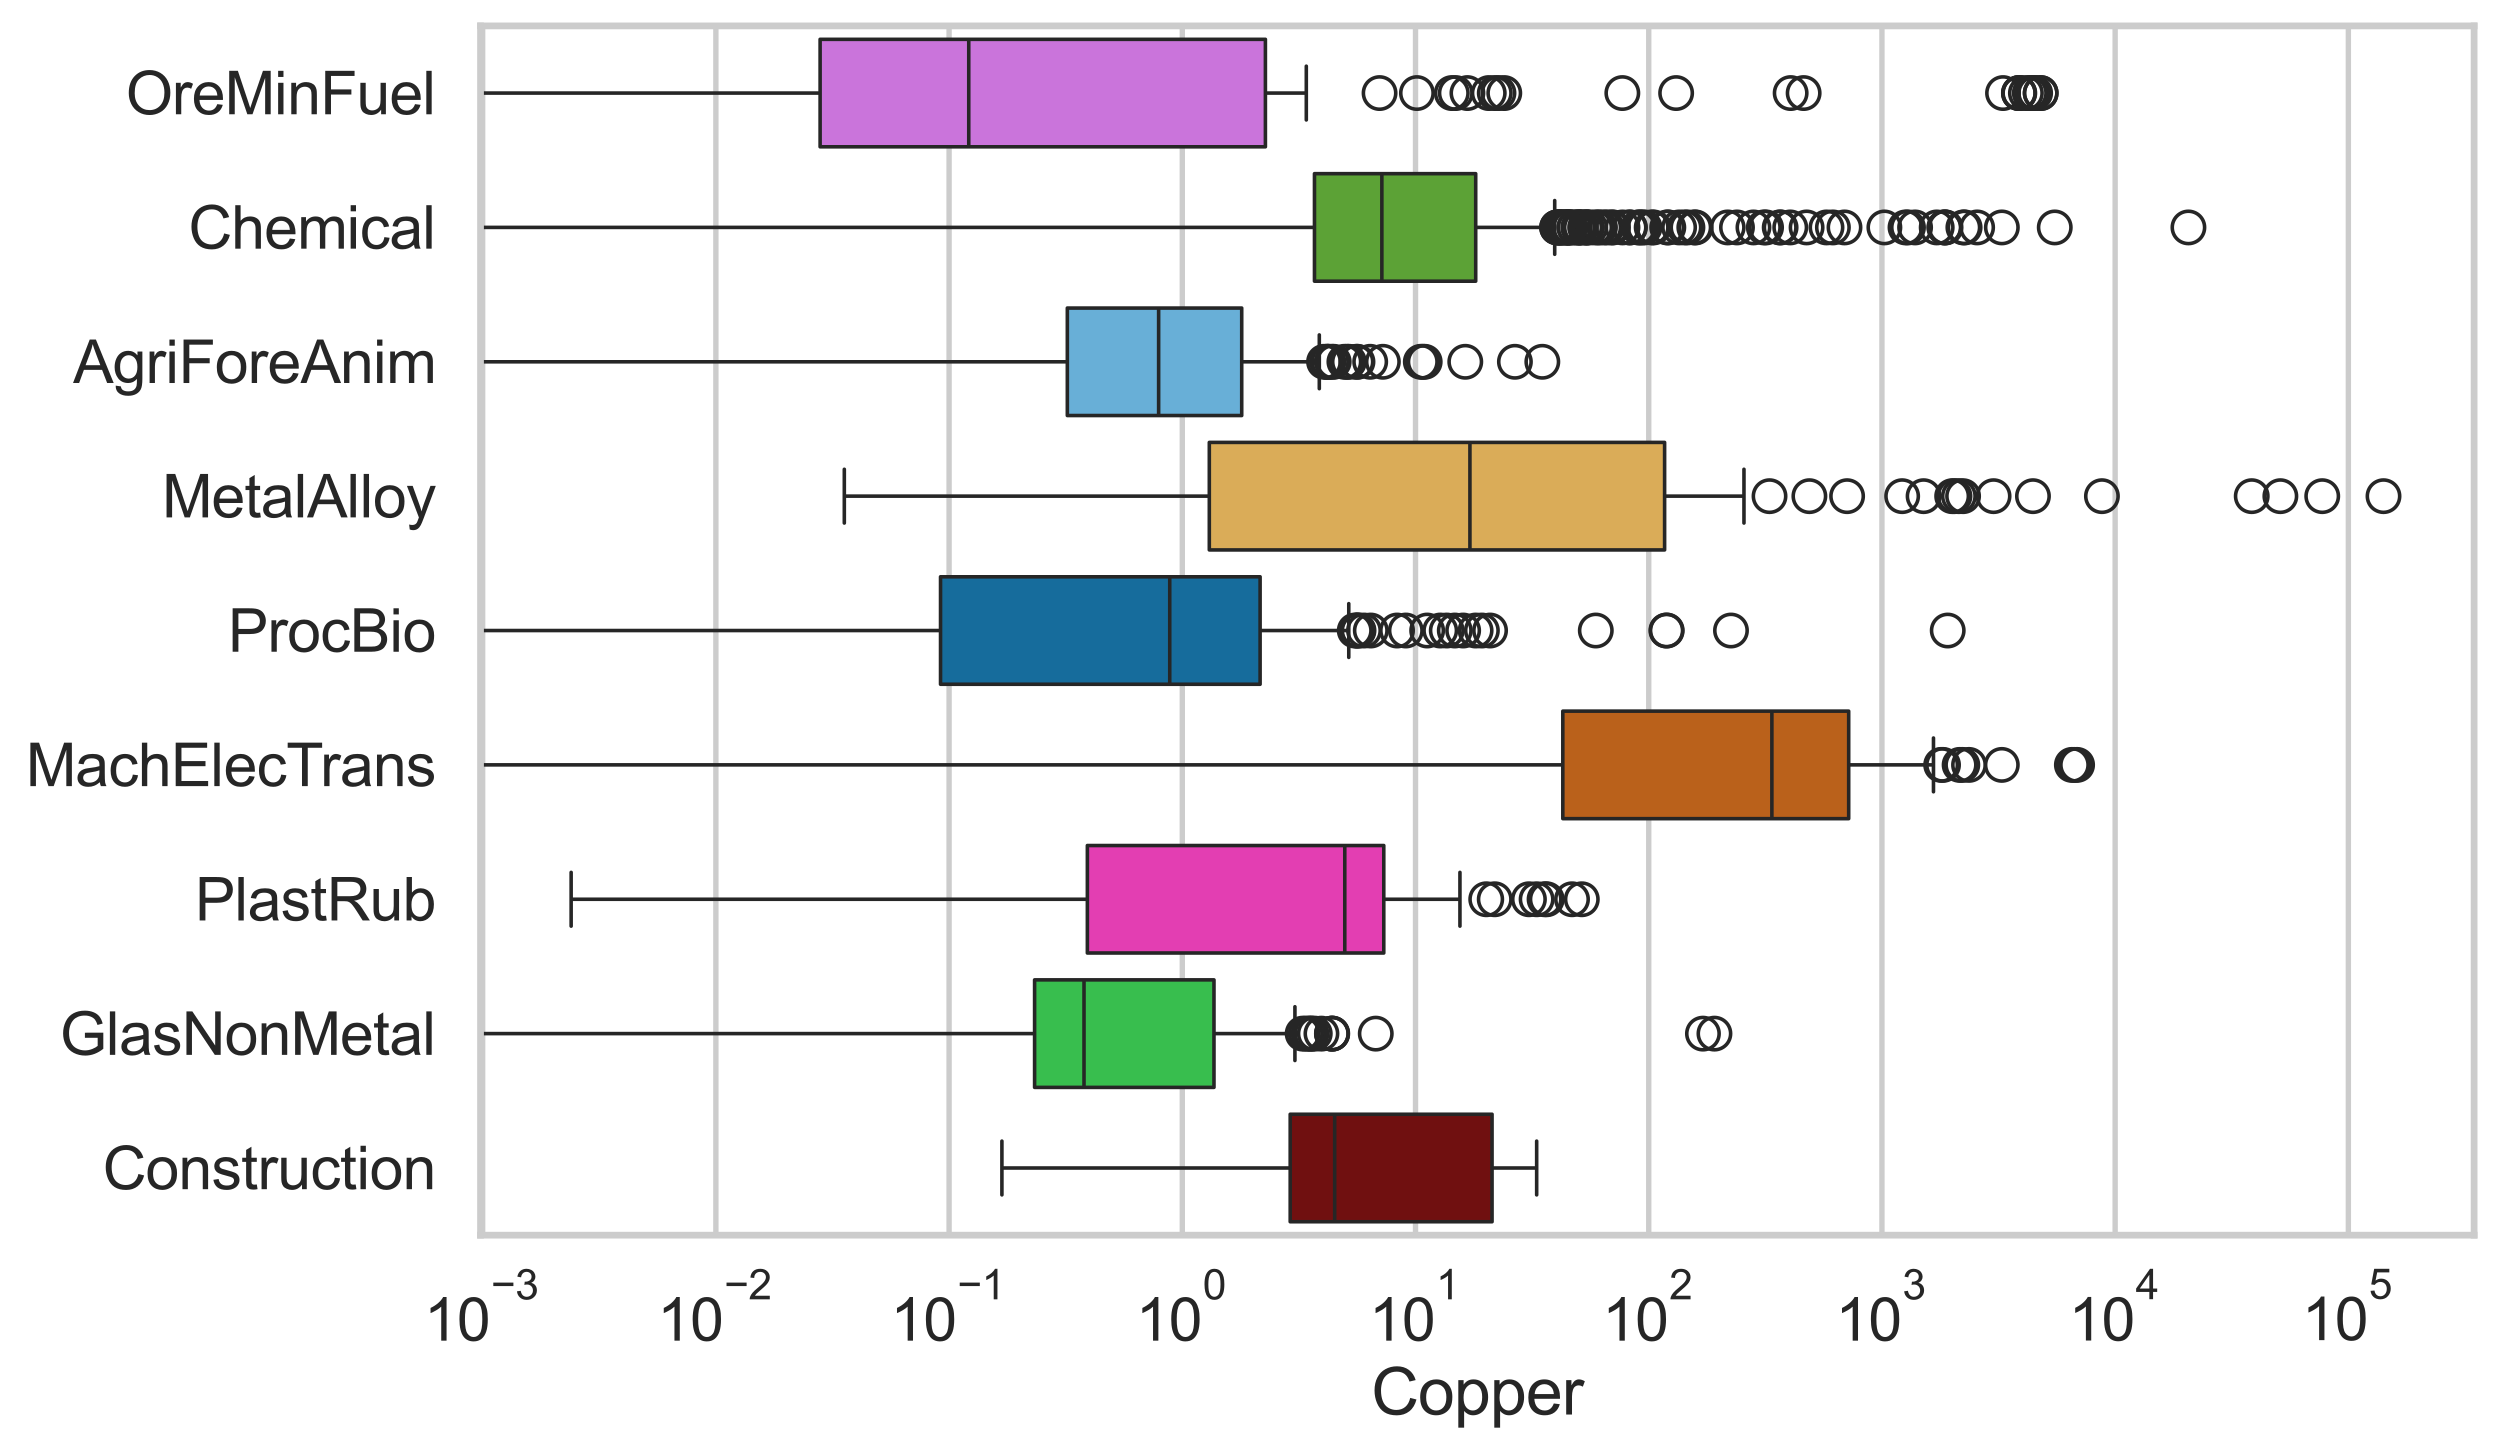 <?xml version="1.0" encoding="utf-8" standalone="no"?>
<!DOCTYPE svg PUBLIC "-//W3C//DTD SVG 1.1//EN"
  "http://www.w3.org/Graphics/SVG/1.1/DTD/svg11.dtd">
<svg xmlns:xlink="http://www.w3.org/1999/xlink" width="695.577pt" height="404.34pt" viewBox="0 0 695.577 404.34" xmlns="http://www.w3.org/2000/svg" version="1.1">
 <defs>
  <style type="text/css">*{stroke-linejoin: round; stroke-linecap: butt}</style>
 </defs>
 <g id="figure_1">
  <g id="patch_1">
   <path d="M 0 404.34 
L 695.577 404.34 
L 695.577 0 
L 0 0 
z
" style="fill: #ffffff"/>
  </g>
  <g id="axes_1">
   <g id="patch_2">
    <path d="M 133.697 343.665 
L 688.377 343.665 
L 688.377 7.2 
L 133.697 7.2 
z
" style="fill: #ffffff"/>
   </g>
   <g id="matplotlib.axis_1">
    <g id="xtick_1">
     <g id="line2d_1">
      <path d="M 134.29 343.665 
L 134.29 7.2 
" clip-path="url(#pf259a16ecc)" style="fill: none; stroke: #cccccc; stroke-width: 1.5; stroke-linecap: round"/>
     </g>
     <g id="text_1">
      <!-- $\mathdefault{10^{-3}}$ -->
      <g style="fill: #262626" transform="translate(117.955 373.18) scale(0.165 -0.165)">
       <defs>
        <path id="ArialMT-31" d="M 2384 0 
L 1822 0 
L 1822 3584 
Q 1619 3391 1289 3197 
Q 959 3003 697 2906 
L 697 3450 
Q 1169 3672 1522 3987 
Q 1875 4303 2022 4600 
L 2384 4600 
L 2384 0 
z
" transform="scale(0.016)"/>
        <path id="ArialMT-30" d="M 266 2259 
Q 266 3072 433 3567 
Q 600 4063 929 4331 
Q 1259 4600 1759 4600 
Q 2128 4600 2406 4451 
Q 2684 4303 2865 4023 
Q 3047 3744 3150 3342 
Q 3253 2941 3253 2259 
Q 3253 1453 3087 958 
Q 2922 463 2592 192 
Q 2263 -78 1759 -78 
Q 1097 -78 719 397 
Q 266 969 266 2259 
z
M 844 2259 
Q 844 1131 1108 757 
Q 1372 384 1759 384 
Q 2147 384 2411 759 
Q 2675 1134 2675 2259 
Q 2675 3391 2411 3762 
Q 2147 4134 1753 4134 
Q 1366 4134 1134 3806 
Q 844 3388 844 2259 
z
" transform="scale(0.016)"/>
        <path id="ArialMT-2212" d="M 3381 1997 
L 356 1997 
L 356 2522 
L 3381 2522 
L 3381 1997 
z
" transform="scale(0.016)"/>
        <path id="ArialMT-33" d="M 269 1209 
L 831 1284 
Q 928 806 1161 595 
Q 1394 384 1728 384 
Q 2125 384 2398 659 
Q 2672 934 2672 1341 
Q 2672 1728 2419 1979 
Q 2166 2231 1775 2231 
Q 1616 2231 1378 2169 
L 1441 2663 
Q 1497 2656 1531 2656 
Q 1891 2656 2178 2843 
Q 2466 3031 2466 3422 
Q 2466 3731 2256 3934 
Q 2047 4138 1716 4138 
Q 1388 4138 1169 3931 
Q 950 3725 888 3313 
L 325 3413 
Q 428 3978 793 4289 
Q 1159 4600 1703 4600 
Q 2078 4600 2393 4439 
Q 2709 4278 2876 4000 
Q 3044 3722 3044 3409 
Q 3044 3113 2884 2869 
Q 2725 2625 2413 2481 
Q 2819 2388 3044 2092 
Q 3269 1797 3269 1353 
Q 3269 753 2831 336 
Q 2394 -81 1725 -81 
Q 1122 -81 723 278 
Q 325 638 269 1209 
z
" transform="scale(0.016)"/>
       </defs>
       <use xlink:href="#ArialMT-31" transform="translate(0 0.994)"/>
       <use xlink:href="#ArialMT-30" transform="translate(55.615 0.994)"/>
       <use xlink:href="#ArialMT-2212" transform="translate(112.973 70.688) scale(0.7)"/>
       <use xlink:href="#ArialMT-33" transform="translate(153.852 70.688) scale(0.7)"/>
      </g>
     </g>
    </g>
    <g id="xtick_2">
     <g id="line2d_2">
      <path d="M 199.177 343.665 
L 199.177 7.2 
" clip-path="url(#pf259a16ecc)" style="fill: none; stroke: #cccccc; stroke-width: 1.5; stroke-linecap: round"/>
     </g>
     <g id="text_2">
      <!-- $\mathdefault{10^{-2}}$ -->
      <g style="fill: #262626" transform="translate(182.842 373.18) scale(0.165 -0.165)">
       <defs>
        <path id="ArialMT-32" d="M 3222 541 
L 3222 0 
L 194 0 
Q 188 203 259 391 
Q 375 700 629 1000 
Q 884 1300 1366 1694 
Q 2113 2306 2375 2664 
Q 2638 3022 2638 3341 
Q 2638 3675 2398 3904 
Q 2159 4134 1775 4134 
Q 1369 4134 1125 3890 
Q 881 3647 878 3216 
L 300 3275 
Q 359 3922 746 4261 
Q 1134 4600 1788 4600 
Q 2447 4600 2831 4234 
Q 3216 3869 3216 3328 
Q 3216 3053 3103 2787 
Q 2991 2522 2730 2228 
Q 2469 1934 1863 1422 
Q 1356 997 1212 845 
Q 1069 694 975 541 
L 3222 541 
z
" transform="scale(0.016)"/>
       </defs>
       <use xlink:href="#ArialMT-31" transform="translate(0 0.994)"/>
       <use xlink:href="#ArialMT-30" transform="translate(55.615 0.994)"/>
       <use xlink:href="#ArialMT-2212" transform="translate(112.973 70.688) scale(0.7)"/>
       <use xlink:href="#ArialMT-32" transform="translate(153.852 70.688) scale(0.7)"/>
      </g>
     </g>
    </g>
    <g id="xtick_3">
     <g id="line2d_3">
      <path d="M 264.064 343.665 
L 264.064 7.2 
" clip-path="url(#pf259a16ecc)" style="fill: none; stroke: #cccccc; stroke-width: 1.5; stroke-linecap: round"/>
     </g>
     <g id="text_3">
      <!-- $\mathdefault{10^{-1}}$ -->
      <g style="fill: #262626" transform="translate(247.729 373.18) scale(0.165 -0.165)">
       <use xlink:href="#ArialMT-31" transform="translate(0 0.994)"/>
       <use xlink:href="#ArialMT-30" transform="translate(55.615 0.994)"/>
       <use xlink:href="#ArialMT-2212" transform="translate(112.973 70.688) scale(0.7)"/>
       <use xlink:href="#ArialMT-31" transform="translate(153.852 70.688) scale(0.7)"/>
      </g>
     </g>
    </g>
    <g id="xtick_4">
     <g id="line2d_4">
      <path d="M 328.952 343.665 
L 328.952 7.2 
" clip-path="url(#pf259a16ecc)" style="fill: none; stroke: #cccccc; stroke-width: 1.5; stroke-linecap: round"/>
     </g>
     <g id="text_4">
      <!-- $\mathdefault{10^{0}}$ -->
      <g style="fill: #262626" transform="translate(315.999 373.18) scale(0.165 -0.165)">
       <use xlink:href="#ArialMT-31" transform="translate(0 0.994)"/>
       <use xlink:href="#ArialMT-30" transform="translate(55.615 0.994)"/>
       <use xlink:href="#ArialMT-30" transform="translate(112.973 70.688) scale(0.7)"/>
      </g>
     </g>
    </g>
    <g id="xtick_5">
     <g id="line2d_5">
      <path d="M 393.839 343.665 
L 393.839 7.2 
" clip-path="url(#pf259a16ecc)" style="fill: none; stroke: #cccccc; stroke-width: 1.5; stroke-linecap: round"/>
     </g>
     <g id="text_5">
      <!-- $\mathdefault{10^{1}}$ -->
      <g style="fill: #262626" transform="translate(380.887 373.18) scale(0.165 -0.165)">
       <use xlink:href="#ArialMT-31" transform="translate(0 0.994)"/>
       <use xlink:href="#ArialMT-30" transform="translate(55.615 0.994)"/>
       <use xlink:href="#ArialMT-31" transform="translate(112.973 70.688) scale(0.7)"/>
      </g>
     </g>
    </g>
    <g id="xtick_6">
     <g id="line2d_6">
      <path d="M 458.726 343.665 
L 458.726 7.2 
" clip-path="url(#pf259a16ecc)" style="fill: none; stroke: #cccccc; stroke-width: 1.5; stroke-linecap: round"/>
     </g>
     <g id="text_6">
      <!-- $\mathdefault{10^{2}}$ -->
      <g style="fill: #262626" transform="translate(445.774 373.18) scale(0.165 -0.165)">
       <use xlink:href="#ArialMT-31" transform="translate(0 0.994)"/>
       <use xlink:href="#ArialMT-30" transform="translate(55.615 0.994)"/>
       <use xlink:href="#ArialMT-32" transform="translate(112.973 70.688) scale(0.7)"/>
      </g>
     </g>
    </g>
    <g id="xtick_7">
     <g id="line2d_7">
      <path d="M 523.614 343.665 
L 523.614 7.2 
" clip-path="url(#pf259a16ecc)" style="fill: none; stroke: #cccccc; stroke-width: 1.5; stroke-linecap: round"/>
     </g>
     <g id="text_7">
      <!-- $\mathdefault{10^{3}}$ -->
      <g style="fill: #262626" transform="translate(510.661 373.18) scale(0.165 -0.165)">
       <use xlink:href="#ArialMT-31" transform="translate(0 0.994)"/>
       <use xlink:href="#ArialMT-30" transform="translate(55.615 0.994)"/>
       <use xlink:href="#ArialMT-33" transform="translate(112.973 70.688) scale(0.7)"/>
      </g>
     </g>
    </g>
    <g id="xtick_8">
     <g id="line2d_8">
      <path d="M 588.501 343.665 
L 588.501 7.2 
" clip-path="url(#pf259a16ecc)" style="fill: none; stroke: #cccccc; stroke-width: 1.5; stroke-linecap: round"/>
     </g>
     <g id="text_8">
      <!-- $\mathdefault{10^{4}}$ -->
      <g style="fill: #262626" transform="translate(575.548 373.015) scale(0.165 -0.165)">
       <defs>
        <path id="ArialMT-34" d="M 2069 0 
L 2069 1097 
L 81 1097 
L 81 1613 
L 2172 4581 
L 2631 4581 
L 2631 1613 
L 3250 1613 
L 3250 1097 
L 2631 1097 
L 2631 0 
L 2069 0 
z
M 2069 1613 
L 2069 3678 
L 634 1613 
L 2069 1613 
z
" transform="scale(0.016)"/>
       </defs>
       <use xlink:href="#ArialMT-31" transform="translate(0 0.202)"/>
       <use xlink:href="#ArialMT-30" transform="translate(55.615 0.202)"/>
       <use xlink:href="#ArialMT-34" transform="translate(112.973 69.895) scale(0.7)"/>
      </g>
     </g>
    </g>
    <g id="xtick_9">
     <g id="line2d_9">
      <path d="M 653.388 343.665 
L 653.388 7.2 
" clip-path="url(#pf259a16ecc)" style="fill: none; stroke: #cccccc; stroke-width: 1.5; stroke-linecap: round"/>
     </g>
     <g id="text_9">
      <!-- $\mathdefault{10^{5}}$ -->
      <g style="fill: #262626" transform="translate(640.436 373.015) scale(0.165 -0.165)">
       <defs>
        <path id="ArialMT-35" d="M 266 1200 
L 856 1250 
Q 922 819 1161 601 
Q 1400 384 1738 384 
Q 2144 384 2425 690 
Q 2706 997 2706 1503 
Q 2706 1984 2436 2262 
Q 2166 2541 1728 2541 
Q 1456 2541 1237 2417 
Q 1019 2294 894 2097 
L 366 2166 
L 809 4519 
L 3088 4519 
L 3088 3981 
L 1259 3981 
L 1013 2750 
Q 1425 3038 1878 3038 
Q 2478 3038 2890 2622 
Q 3303 2206 3303 1553 
Q 3303 931 2941 478 
Q 2500 -78 1738 -78 
Q 1113 -78 717 272 
Q 322 622 266 1200 
z
" transform="scale(0.016)"/>
       </defs>
       <use xlink:href="#ArialMT-31" transform="translate(0 0.88)"/>
       <use xlink:href="#ArialMT-30" transform="translate(55.615 0.88)"/>
       <use xlink:href="#ArialMT-35" transform="translate(112.973 70.573) scale(0.7)"/>
      </g>
     </g>
    </g>
    <g id="xtick_10"/>
    <g id="xtick_11"/>
    <g id="xtick_12"/>
    <g id="xtick_13"/>
    <g id="xtick_14"/>
    <g id="xtick_15"/>
    <g id="xtick_16"/>
    <g id="xtick_17"/>
    <g id="xtick_18"/>
    <g id="xtick_19"/>
    <g id="xtick_20"/>
    <g id="xtick_21"/>
    <g id="xtick_22"/>
    <g id="xtick_23"/>
    <g id="xtick_24"/>
    <g id="xtick_25"/>
    <g id="xtick_26"/>
    <g id="xtick_27"/>
    <g id="xtick_28"/>
    <g id="xtick_29"/>
    <g id="xtick_30"/>
    <g id="xtick_31"/>
    <g id="xtick_32"/>
    <g id="xtick_33"/>
    <g id="xtick_34"/>
    <g id="xtick_35"/>
    <g id="xtick_36"/>
    <g id="xtick_37"/>
    <g id="xtick_38"/>
    <g id="xtick_39"/>
    <g id="xtick_40"/>
    <g id="xtick_41"/>
    <g id="xtick_42"/>
    <g id="xtick_43"/>
    <g id="xtick_44"/>
    <g id="xtick_45"/>
    <g id="xtick_46"/>
    <g id="xtick_47"/>
    <g id="xtick_48"/>
    <g id="xtick_49"/>
    <g id="xtick_50"/>
    <g id="xtick_51"/>
    <g id="xtick_52"/>
    <g id="xtick_53"/>
    <g id="xtick_54"/>
    <g id="xtick_55"/>
    <g id="xtick_56"/>
    <g id="xtick_57"/>
    <g id="xtick_58"/>
    <g id="xtick_59"/>
    <g id="xtick_60"/>
    <g id="xtick_61"/>
    <g id="xtick_62"/>
    <g id="xtick_63"/>
    <g id="xtick_64"/>
    <g id="xtick_65"/>
    <g id="xtick_66"/>
    <g id="xtick_67"/>
    <g id="xtick_68"/>
    <g id="xtick_69"/>
    <g id="xtick_70"/>
    <g id="xtick_71"/>
    <g id="xtick_72"/>
    <g id="xtick_73"/>
    <g id="xtick_74"/>
    <g id="xtick_75"/>
    <g id="text_10">
     <!-- Copper -->
     <g style="fill: #262626" transform="translate(381.521 393.563) scale(0.18 -0.18)">
      <defs>
       <path id="ArialMT-43" d="M 3763 1606 
L 4369 1453 
Q 4178 706 3683 314 
Q 3188 -78 2472 -78 
Q 1731 -78 1267 223 
Q 803 525 561 1097 
Q 319 1669 319 2325 
Q 319 3041 592 3573 
Q 866 4106 1370 4382 
Q 1875 4659 2481 4659 
Q 3169 4659 3637 4309 
Q 4106 3959 4291 3325 
L 3694 3184 
Q 3534 3684 3231 3912 
Q 2928 4141 2469 4141 
Q 1941 4141 1586 3887 
Q 1231 3634 1087 3207 
Q 944 2781 944 2328 
Q 944 1744 1114 1308 
Q 1284 872 1643 656 
Q 2003 441 2422 441 
Q 2931 441 3284 734 
Q 3638 1028 3763 1606 
z
" transform="scale(0.016)"/>
       <path id="ArialMT-6f" d="M 213 1659 
Q 213 2581 725 3025 
Q 1153 3394 1769 3394 
Q 2453 3394 2887 2945 
Q 3322 2497 3322 1706 
Q 3322 1066 3130 698 
Q 2938 331 2570 128 
Q 2203 -75 1769 -75 
Q 1072 -75 642 372 
Q 213 819 213 1659 
z
M 791 1659 
Q 791 1022 1069 705 
Q 1347 388 1769 388 
Q 2188 388 2466 706 
Q 2744 1025 2744 1678 
Q 2744 2294 2464 2611 
Q 2184 2928 1769 2928 
Q 1347 2928 1069 2612 
Q 791 2297 791 1659 
z
" transform="scale(0.016)"/>
       <path id="ArialMT-70" d="M 422 -1272 
L 422 3319 
L 934 3319 
L 934 2888 
Q 1116 3141 1344 3267 
Q 1572 3394 1897 3394 
Q 2322 3394 2647 3175 
Q 2972 2956 3137 2557 
Q 3303 2159 3303 1684 
Q 3303 1175 3120 767 
Q 2938 359 2589 142 
Q 2241 -75 1856 -75 
Q 1575 -75 1351 44 
Q 1128 163 984 344 
L 984 -1272 
L 422 -1272 
z
M 931 1641 
Q 931 1000 1190 694 
Q 1450 388 1819 388 
Q 2194 388 2461 705 
Q 2728 1022 2728 1688 
Q 2728 2322 2467 2637 
Q 2206 2953 1844 2953 
Q 1484 2953 1207 2617 
Q 931 2281 931 1641 
z
" transform="scale(0.016)"/>
       <path id="ArialMT-65" d="M 2694 1069 
L 3275 997 
Q 3138 488 2766 206 
Q 2394 -75 1816 -75 
Q 1088 -75 661 373 
Q 234 822 234 1631 
Q 234 2469 665 2931 
Q 1097 3394 1784 3394 
Q 2450 3394 2872 2941 
Q 3294 2488 3294 1666 
Q 3294 1616 3291 1516 
L 816 1516 
Q 847 969 1125 678 
Q 1403 388 1819 388 
Q 2128 388 2347 550 
Q 2566 713 2694 1069 
z
M 847 1978 
L 2700 1978 
Q 2663 2397 2488 2606 
Q 2219 2931 1791 2931 
Q 1403 2931 1139 2672 
Q 875 2413 847 1978 
z
" transform="scale(0.016)"/>
       <path id="ArialMT-72" d="M 416 0 
L 416 3319 
L 922 3319 
L 922 2816 
Q 1116 3169 1280 3281 
Q 1444 3394 1641 3394 
Q 1925 3394 2219 3213 
L 2025 2691 
Q 1819 2813 1613 2813 
Q 1428 2813 1281 2702 
Q 1134 2591 1072 2394 
Q 978 2094 978 1738 
L 978 0 
L 416 0 
z
" transform="scale(0.016)"/>
      </defs>
      <use xlink:href="#ArialMT-43"/>
      <use xlink:href="#ArialMT-6f" transform="translate(72.217 0)"/>
      <use xlink:href="#ArialMT-70" transform="translate(127.832 0)"/>
      <use xlink:href="#ArialMT-70" transform="translate(183.447 0)"/>
      <use xlink:href="#ArialMT-65" transform="translate(239.062 0)"/>
      <use xlink:href="#ArialMT-72" transform="translate(294.678 0)"/>
     </g>
    </g>
   </g>
   <g id="matplotlib.axis_2">
    <g id="ytick_1">
     <g id="text_11">
      <!-- OreMinFuel -->
      <g style="fill: #262626" transform="translate(35.013 31.798) scale(0.165 -0.165)">
       <defs>
        <path id="ArialMT-4f" d="M 309 2231 
Q 309 3372 921 4017 
Q 1534 4663 2503 4663 
Q 3138 4663 3647 4359 
Q 4156 4056 4423 3514 
Q 4691 2972 4691 2284 
Q 4691 1588 4409 1038 
Q 4128 488 3612 205 
Q 3097 -78 2500 -78 
Q 1853 -78 1343 234 
Q 834 547 571 1087 
Q 309 1628 309 2231 
z
M 934 2222 
Q 934 1394 1379 917 
Q 1825 441 2497 441 
Q 3181 441 3623 922 
Q 4066 1403 4066 2288 
Q 4066 2847 3877 3264 
Q 3688 3681 3323 3911 
Q 2959 4141 2506 4141 
Q 1863 4141 1398 3698 
Q 934 3256 934 2222 
z
" transform="scale(0.016)"/>
        <path id="ArialMT-4d" d="M 475 0 
L 475 4581 
L 1388 4581 
L 2472 1338 
Q 2622 884 2691 659 
Q 2769 909 2934 1394 
L 4031 4581 
L 4847 4581 
L 4847 0 
L 4263 0 
L 4263 3834 
L 2931 0 
L 2384 0 
L 1059 3900 
L 1059 0 
L 475 0 
z
" transform="scale(0.016)"/>
        <path id="ArialMT-69" d="M 425 3934 
L 425 4581 
L 988 4581 
L 988 3934 
L 425 3934 
z
M 425 0 
L 425 3319 
L 988 3319 
L 988 0 
L 425 0 
z
" transform="scale(0.016)"/>
        <path id="ArialMT-6e" d="M 422 0 
L 422 3319 
L 928 3319 
L 928 2847 
Q 1294 3394 1984 3394 
Q 2284 3394 2536 3286 
Q 2788 3178 2913 3003 
Q 3038 2828 3088 2588 
Q 3119 2431 3119 2041 
L 3119 0 
L 2556 0 
L 2556 2019 
Q 2556 2363 2490 2533 
Q 2425 2703 2258 2804 
Q 2091 2906 1866 2906 
Q 1506 2906 1245 2678 
Q 984 2450 984 1813 
L 984 0 
L 422 0 
z
" transform="scale(0.016)"/>
        <path id="ArialMT-46" d="M 525 0 
L 525 4581 
L 3616 4581 
L 3616 4041 
L 1131 4041 
L 1131 2622 
L 3281 2622 
L 3281 2081 
L 1131 2081 
L 1131 0 
L 525 0 
z
" transform="scale(0.016)"/>
        <path id="ArialMT-75" d="M 2597 0 
L 2597 488 
Q 2209 -75 1544 -75 
Q 1250 -75 995 37 
Q 741 150 617 320 
Q 494 491 444 738 
Q 409 903 409 1263 
L 409 3319 
L 972 3319 
L 972 1478 
Q 972 1038 1006 884 
Q 1059 663 1231 536 
Q 1403 409 1656 409 
Q 1909 409 2131 539 
Q 2353 669 2445 892 
Q 2538 1116 2538 1541 
L 2538 3319 
L 3100 3319 
L 3100 0 
L 2597 0 
z
" transform="scale(0.016)"/>
        <path id="ArialMT-6c" d="M 409 0 
L 409 4581 
L 972 4581 
L 972 0 
L 409 0 
z
" transform="scale(0.016)"/>
       </defs>
       <use xlink:href="#ArialMT-4f"/>
       <use xlink:href="#ArialMT-72" transform="translate(77.783 0)"/>
       <use xlink:href="#ArialMT-65" transform="translate(111.084 0)"/>
       <use xlink:href="#ArialMT-4d" transform="translate(166.699 0)"/>
       <use xlink:href="#ArialMT-69" transform="translate(250 0)"/>
       <use xlink:href="#ArialMT-6e" transform="translate(272.217 0)"/>
       <use xlink:href="#ArialMT-46" transform="translate(327.832 0)"/>
       <use xlink:href="#ArialMT-75" transform="translate(388.916 0)"/>
       <use xlink:href="#ArialMT-65" transform="translate(444.531 0)"/>
       <use xlink:href="#ArialMT-6c" transform="translate(500.146 0)"/>
      </g>
     </g>
    </g>
    <g id="ytick_2">
     <g id="text_12">
      <!-- Chemical -->
      <g style="fill: #262626" transform="translate(52.428 69.183) scale(0.165 -0.165)">
       <defs>
        <path id="ArialMT-68" d="M 422 0 
L 422 4581 
L 984 4581 
L 984 2938 
Q 1378 3394 1978 3394 
Q 2347 3394 2619 3248 
Q 2891 3103 3008 2847 
Q 3125 2591 3125 2103 
L 3125 0 
L 2563 0 
L 2563 2103 
Q 2563 2525 2380 2717 
Q 2197 2909 1863 2909 
Q 1613 2909 1392 2779 
Q 1172 2650 1078 2428 
Q 984 2206 984 1816 
L 984 0 
L 422 0 
z
" transform="scale(0.016)"/>
        <path id="ArialMT-6d" d="M 422 0 
L 422 3319 
L 925 3319 
L 925 2853 
Q 1081 3097 1340 3245 
Q 1600 3394 1931 3394 
Q 2300 3394 2536 3241 
Q 2772 3088 2869 2813 
Q 3263 3394 3894 3394 
Q 4388 3394 4653 3120 
Q 4919 2847 4919 2278 
L 4919 0 
L 4359 0 
L 4359 2091 
Q 4359 2428 4304 2576 
Q 4250 2725 4106 2815 
Q 3963 2906 3769 2906 
Q 3419 2906 3187 2673 
Q 2956 2441 2956 1928 
L 2956 0 
L 2394 0 
L 2394 2156 
Q 2394 2531 2256 2718 
Q 2119 2906 1806 2906 
Q 1569 2906 1367 2781 
Q 1166 2656 1075 2415 
Q 984 2175 984 1722 
L 984 0 
L 422 0 
z
" transform="scale(0.016)"/>
        <path id="ArialMT-63" d="M 2588 1216 
L 3141 1144 
Q 3050 572 2676 248 
Q 2303 -75 1759 -75 
Q 1078 -75 664 370 
Q 250 816 250 1647 
Q 250 2184 428 2587 
Q 606 2991 970 3192 
Q 1334 3394 1763 3394 
Q 2303 3394 2647 3120 
Q 2991 2847 3088 2344 
L 2541 2259 
Q 2463 2594 2264 2762 
Q 2066 2931 1784 2931 
Q 1359 2931 1093 2626 
Q 828 2322 828 1663 
Q 828 994 1084 691 
Q 1341 388 1753 388 
Q 2084 388 2306 591 
Q 2528 794 2588 1216 
z
" transform="scale(0.016)"/>
        <path id="ArialMT-61" d="M 2588 409 
Q 2275 144 1986 34 
Q 1697 -75 1366 -75 
Q 819 -75 525 192 
Q 231 459 231 875 
Q 231 1119 342 1320 
Q 453 1522 633 1644 
Q 813 1766 1038 1828 
Q 1203 1872 1538 1913 
Q 2219 1994 2541 2106 
Q 2544 2222 2544 2253 
Q 2544 2597 2384 2738 
Q 2169 2928 1744 2928 
Q 1347 2928 1158 2789 
Q 969 2650 878 2297 
L 328 2372 
Q 403 2725 575 2942 
Q 747 3159 1072 3276 
Q 1397 3394 1825 3394 
Q 2250 3394 2515 3294 
Q 2781 3194 2906 3042 
Q 3031 2891 3081 2659 
Q 3109 2516 3109 2141 
L 3109 1391 
Q 3109 606 3145 398 
Q 3181 191 3288 0 
L 2700 0 
Q 2613 175 2588 409 
z
M 2541 1666 
Q 2234 1541 1622 1453 
Q 1275 1403 1131 1340 
Q 988 1278 909 1158 
Q 831 1038 831 891 
Q 831 666 1001 516 
Q 1172 366 1500 366 
Q 1825 366 2078 508 
Q 2331 650 2450 897 
Q 2541 1088 2541 1459 
L 2541 1666 
z
" transform="scale(0.016)"/>
       </defs>
       <use xlink:href="#ArialMT-43"/>
       <use xlink:href="#ArialMT-68" transform="translate(72.217 0)"/>
       <use xlink:href="#ArialMT-65" transform="translate(127.832 0)"/>
       <use xlink:href="#ArialMT-6d" transform="translate(183.447 0)"/>
       <use xlink:href="#ArialMT-69" transform="translate(266.748 0)"/>
       <use xlink:href="#ArialMT-63" transform="translate(288.965 0)"/>
       <use xlink:href="#ArialMT-61" transform="translate(338.965 0)"/>
       <use xlink:href="#ArialMT-6c" transform="translate(394.58 0)"/>
      </g>
     </g>
    </g>
    <g id="ytick_3">
     <g id="text_13">
      <!-- AgriForeAnim -->
      <g style="fill: #262626" transform="translate(20.341 106.568) scale(0.165 -0.165)">
       <defs>
        <path id="ArialMT-41" d="M -9 0 
L 1750 4581 
L 2403 4581 
L 4278 0 
L 3588 0 
L 3053 1388 
L 1138 1388 
L 634 0 
L -9 0 
z
M 1313 1881 
L 2866 1881 
L 2388 3150 
Q 2169 3728 2063 4100 
Q 1975 3659 1816 3225 
L 1313 1881 
z
" transform="scale(0.016)"/>
        <path id="ArialMT-67" d="M 319 -275 
L 866 -356 
Q 900 -609 1056 -725 
Q 1266 -881 1628 -881 
Q 2019 -881 2231 -725 
Q 2444 -569 2519 -288 
Q 2563 -116 2559 434 
Q 2191 0 1641 0 
Q 956 0 581 494 
Q 206 988 206 1678 
Q 206 2153 378 2554 
Q 550 2956 876 3175 
Q 1203 3394 1644 3394 
Q 2231 3394 2613 2919 
L 2613 3319 
L 3131 3319 
L 3131 450 
Q 3131 -325 2973 -648 
Q 2816 -972 2473 -1159 
Q 2131 -1347 1631 -1347 
Q 1038 -1347 672 -1080 
Q 306 -813 319 -275 
z
M 784 1719 
Q 784 1066 1043 766 
Q 1303 466 1694 466 
Q 2081 466 2343 764 
Q 2606 1063 2606 1700 
Q 2606 2309 2336 2618 
Q 2066 2928 1684 2928 
Q 1309 2928 1046 2623 
Q 784 2319 784 1719 
z
" transform="scale(0.016)"/>
       </defs>
       <use xlink:href="#ArialMT-41"/>
       <use xlink:href="#ArialMT-67" transform="translate(66.699 0)"/>
       <use xlink:href="#ArialMT-72" transform="translate(122.314 0)"/>
       <use xlink:href="#ArialMT-69" transform="translate(155.615 0)"/>
       <use xlink:href="#ArialMT-46" transform="translate(177.832 0)"/>
       <use xlink:href="#ArialMT-6f" transform="translate(238.916 0)"/>
       <use xlink:href="#ArialMT-72" transform="translate(294.531 0)"/>
       <use xlink:href="#ArialMT-65" transform="translate(327.832 0)"/>
       <use xlink:href="#ArialMT-41" transform="translate(383.447 0)"/>
       <use xlink:href="#ArialMT-6e" transform="translate(450.146 0)"/>
       <use xlink:href="#ArialMT-69" transform="translate(505.762 0)"/>
       <use xlink:href="#ArialMT-6d" transform="translate(527.979 0)"/>
      </g>
     </g>
    </g>
    <g id="ytick_4">
     <g id="text_14">
      <!-- MetalAlloy -->
      <g style="fill: #262626" transform="translate(45.088 143.953) scale(0.165 -0.165)">
       <defs>
        <path id="ArialMT-74" d="M 1650 503 
L 1731 6 
Q 1494 -44 1306 -44 
Q 1000 -44 831 53 
Q 663 150 594 308 
Q 525 466 525 972 
L 525 2881 
L 113 2881 
L 113 3319 
L 525 3319 
L 525 4141 
L 1084 4478 
L 1084 3319 
L 1650 3319 
L 1650 2881 
L 1084 2881 
L 1084 941 
Q 1084 700 1114 631 
Q 1144 563 1211 522 
Q 1278 481 1403 481 
Q 1497 481 1650 503 
z
" transform="scale(0.016)"/>
        <path id="ArialMT-79" d="M 397 -1278 
L 334 -750 
Q 519 -800 656 -800 
Q 844 -800 956 -737 
Q 1069 -675 1141 -563 
Q 1194 -478 1313 -144 
Q 1328 -97 1363 -6 
L 103 3319 
L 709 3319 
L 1400 1397 
Q 1534 1031 1641 628 
Q 1738 1016 1872 1384 
L 2581 3319 
L 3144 3319 
L 1881 -56 
Q 1678 -603 1566 -809 
Q 1416 -1088 1222 -1217 
Q 1028 -1347 759 -1347 
Q 597 -1347 397 -1278 
z
" transform="scale(0.016)"/>
       </defs>
       <use xlink:href="#ArialMT-4d"/>
       <use xlink:href="#ArialMT-65" transform="translate(83.301 0)"/>
       <use xlink:href="#ArialMT-74" transform="translate(138.916 0)"/>
       <use xlink:href="#ArialMT-61" transform="translate(166.699 0)"/>
       <use xlink:href="#ArialMT-6c" transform="translate(222.314 0)"/>
       <use xlink:href="#ArialMT-41" transform="translate(244.531 0)"/>
       <use xlink:href="#ArialMT-6c" transform="translate(311.23 0)"/>
       <use xlink:href="#ArialMT-6c" transform="translate(333.447 0)"/>
       <use xlink:href="#ArialMT-6f" transform="translate(355.664 0)"/>
       <use xlink:href="#ArialMT-79" transform="translate(411.279 0)"/>
      </g>
     </g>
    </g>
    <g id="ytick_5">
     <g id="text_15">
      <!-- ProcBio -->
      <g style="fill: #262626" transform="translate(63.424 181.337) scale(0.165 -0.165)">
       <defs>
        <path id="ArialMT-50" d="M 494 0 
L 494 4581 
L 2222 4581 
Q 2678 4581 2919 4538 
Q 3256 4481 3484 4323 
Q 3713 4166 3852 3881 
Q 3991 3597 3991 3256 
Q 3991 2672 3619 2267 
Q 3247 1863 2275 1863 
L 1100 1863 
L 1100 0 
L 494 0 
z
M 1100 2403 
L 2284 2403 
Q 2872 2403 3119 2622 
Q 3366 2841 3366 3238 
Q 3366 3525 3220 3729 
Q 3075 3934 2838 4000 
Q 2684 4041 2272 4041 
L 1100 4041 
L 1100 2403 
z
" transform="scale(0.016)"/>
        <path id="ArialMT-42" d="M 469 0 
L 469 4581 
L 2188 4581 
Q 2713 4581 3030 4442 
Q 3347 4303 3526 4014 
Q 3706 3725 3706 3409 
Q 3706 3116 3547 2856 
Q 3388 2597 3066 2438 
Q 3481 2316 3704 2022 
Q 3928 1728 3928 1328 
Q 3928 1006 3792 729 
Q 3656 453 3456 303 
Q 3256 153 2954 76 
Q 2653 0 2216 0 
L 469 0 
z
M 1075 2656 
L 2066 2656 
Q 2469 2656 2644 2709 
Q 2875 2778 2992 2937 
Q 3109 3097 3109 3338 
Q 3109 3566 3000 3739 
Q 2891 3913 2687 3977 
Q 2484 4041 1991 4041 
L 1075 4041 
L 1075 2656 
z
M 1075 541 
L 2216 541 
Q 2509 541 2628 563 
Q 2838 600 2978 687 
Q 3119 775 3209 942 
Q 3300 1109 3300 1328 
Q 3300 1584 3169 1773 
Q 3038 1963 2805 2039 
Q 2572 2116 2134 2116 
L 1075 2116 
L 1075 541 
z
" transform="scale(0.016)"/>
       </defs>
       <use xlink:href="#ArialMT-50"/>
       <use xlink:href="#ArialMT-72" transform="translate(66.699 0)"/>
       <use xlink:href="#ArialMT-6f" transform="translate(100 0)"/>
       <use xlink:href="#ArialMT-63" transform="translate(155.615 0)"/>
       <use xlink:href="#ArialMT-42" transform="translate(205.615 0)"/>
       <use xlink:href="#ArialMT-69" transform="translate(272.314 0)"/>
       <use xlink:href="#ArialMT-6f" transform="translate(294.531 0)"/>
      </g>
     </g>
    </g>
    <g id="ytick_6">
     <g id="text_16">
      <!-- MachElecTrans -->
      <g style="fill: #262626" transform="translate(7.2 218.722) scale(0.165 -0.165)">
       <defs>
        <path id="ArialMT-45" d="M 506 0 
L 506 4581 
L 3819 4581 
L 3819 4041 
L 1113 4041 
L 1113 2638 
L 3647 2638 
L 3647 2100 
L 1113 2100 
L 1113 541 
L 3925 541 
L 3925 0 
L 506 0 
z
" transform="scale(0.016)"/>
        <path id="ArialMT-54" d="M 1659 0 
L 1659 4041 
L 150 4041 
L 150 4581 
L 3781 4581 
L 3781 4041 
L 2266 4041 
L 2266 0 
L 1659 0 
z
" transform="scale(0.016)"/>
        <path id="ArialMT-73" d="M 197 991 
L 753 1078 
Q 800 744 1014 566 
Q 1228 388 1613 388 
Q 2000 388 2187 545 
Q 2375 703 2375 916 
Q 2375 1106 2209 1216 
Q 2094 1291 1634 1406 
Q 1016 1563 777 1677 
Q 538 1791 414 1992 
Q 291 2194 291 2438 
Q 291 2659 392 2848 
Q 494 3038 669 3163 
Q 800 3259 1026 3326 
Q 1253 3394 1513 3394 
Q 1903 3394 2198 3281 
Q 2494 3169 2634 2976 
Q 2775 2784 2828 2463 
L 2278 2388 
Q 2241 2644 2061 2787 
Q 1881 2931 1553 2931 
Q 1166 2931 1000 2803 
Q 834 2675 834 2503 
Q 834 2394 903 2306 
Q 972 2216 1119 2156 
Q 1203 2125 1616 2013 
Q 2213 1853 2448 1751 
Q 2684 1650 2818 1456 
Q 2953 1263 2953 975 
Q 2953 694 2789 445 
Q 2625 197 2315 61 
Q 2006 -75 1616 -75 
Q 969 -75 630 194 
Q 291 463 197 991 
z
" transform="scale(0.016)"/>
       </defs>
       <use xlink:href="#ArialMT-4d"/>
       <use xlink:href="#ArialMT-61" transform="translate(83.301 0)"/>
       <use xlink:href="#ArialMT-63" transform="translate(138.916 0)"/>
       <use xlink:href="#ArialMT-68" transform="translate(188.916 0)"/>
       <use xlink:href="#ArialMT-45" transform="translate(244.531 0)"/>
       <use xlink:href="#ArialMT-6c" transform="translate(311.23 0)"/>
       <use xlink:href="#ArialMT-65" transform="translate(333.447 0)"/>
       <use xlink:href="#ArialMT-63" transform="translate(389.062 0)"/>
       <use xlink:href="#ArialMT-54" transform="translate(439.062 0)"/>
       <use xlink:href="#ArialMT-72" transform="translate(496.396 0)"/>
       <use xlink:href="#ArialMT-61" transform="translate(529.697 0)"/>
       <use xlink:href="#ArialMT-6e" transform="translate(585.312 0)"/>
       <use xlink:href="#ArialMT-73" transform="translate(640.928 0)"/>
      </g>
     </g>
    </g>
    <g id="ytick_7">
     <g id="text_17">
      <!-- PlastRub -->
      <g style="fill: #262626" transform="translate(54.248 256.107) scale(0.165 -0.165)">
       <defs>
        <path id="ArialMT-52" d="M 503 0 
L 503 4581 
L 2534 4581 
Q 3147 4581 3465 4457 
Q 3784 4334 3975 4021 
Q 4166 3709 4166 3331 
Q 4166 2844 3850 2509 
Q 3534 2175 2875 2084 
Q 3116 1969 3241 1856 
Q 3506 1613 3744 1247 
L 4541 0 
L 3778 0 
L 3172 953 
Q 2906 1366 2734 1584 
Q 2563 1803 2427 1890 
Q 2291 1978 2150 2013 
Q 2047 2034 1813 2034 
L 1109 2034 
L 1109 0 
L 503 0 
z
M 1109 2559 
L 2413 2559 
Q 2828 2559 3062 2645 
Q 3297 2731 3419 2920 
Q 3541 3109 3541 3331 
Q 3541 3656 3305 3865 
Q 3069 4075 2559 4075 
L 1109 4075 
L 1109 2559 
z
" transform="scale(0.016)"/>
        <path id="ArialMT-62" d="M 941 0 
L 419 0 
L 419 4581 
L 981 4581 
L 981 2947 
Q 1338 3394 1891 3394 
Q 2197 3394 2470 3270 
Q 2744 3147 2920 2923 
Q 3097 2700 3197 2384 
Q 3297 2069 3297 1709 
Q 3297 856 2875 390 
Q 2453 -75 1863 -75 
Q 1275 -75 941 416 
L 941 0 
z
M 934 1684 
Q 934 1088 1097 822 
Q 1363 388 1816 388 
Q 2184 388 2453 708 
Q 2722 1028 2722 1663 
Q 2722 2313 2464 2622 
Q 2206 2931 1841 2931 
Q 1472 2931 1203 2611 
Q 934 2291 934 1684 
z
" transform="scale(0.016)"/>
       </defs>
       <use xlink:href="#ArialMT-50"/>
       <use xlink:href="#ArialMT-6c" transform="translate(66.699 0)"/>
       <use xlink:href="#ArialMT-61" transform="translate(88.916 0)"/>
       <use xlink:href="#ArialMT-73" transform="translate(144.531 0)"/>
       <use xlink:href="#ArialMT-74" transform="translate(194.531 0)"/>
       <use xlink:href="#ArialMT-52" transform="translate(222.314 0)"/>
       <use xlink:href="#ArialMT-75" transform="translate(294.531 0)"/>
       <use xlink:href="#ArialMT-62" transform="translate(350.146 0)"/>
      </g>
     </g>
    </g>
    <g id="ytick_8">
     <g id="text_18">
      <!-- GlasNonMetal -->
      <g style="fill: #262626" transform="translate(16.659 293.492) scale(0.165 -0.165)">
       <defs>
        <path id="ArialMT-47" d="M 2638 1797 
L 2638 2334 
L 4578 2338 
L 4578 638 
Q 4131 281 3656 101 
Q 3181 -78 2681 -78 
Q 2006 -78 1454 211 
Q 903 500 622 1047 
Q 341 1594 341 2269 
Q 341 2938 620 3517 
Q 900 4097 1425 4378 
Q 1950 4659 2634 4659 
Q 3131 4659 3532 4498 
Q 3934 4338 4162 4050 
Q 4391 3763 4509 3300 
L 3963 3150 
Q 3859 3500 3706 3700 
Q 3553 3900 3268 4020 
Q 2984 4141 2638 4141 
Q 2222 4141 1919 4014 
Q 1616 3888 1430 3681 
Q 1244 3475 1141 3228 
Q 966 2803 966 2306 
Q 966 1694 1177 1281 
Q 1388 869 1791 669 
Q 2194 469 2647 469 
Q 3041 469 3416 620 
Q 3791 772 3984 944 
L 3984 1797 
L 2638 1797 
z
" transform="scale(0.016)"/>
        <path id="ArialMT-4e" d="M 488 0 
L 488 4581 
L 1109 4581 
L 3516 984 
L 3516 4581 
L 4097 4581 
L 4097 0 
L 3475 0 
L 1069 3600 
L 1069 0 
L 488 0 
z
" transform="scale(0.016)"/>
       </defs>
       <use xlink:href="#ArialMT-47"/>
       <use xlink:href="#ArialMT-6c" transform="translate(77.783 0)"/>
       <use xlink:href="#ArialMT-61" transform="translate(100 0)"/>
       <use xlink:href="#ArialMT-73" transform="translate(155.615 0)"/>
       <use xlink:href="#ArialMT-4e" transform="translate(205.615 0)"/>
       <use xlink:href="#ArialMT-6f" transform="translate(277.832 0)"/>
       <use xlink:href="#ArialMT-6e" transform="translate(333.447 0)"/>
       <use xlink:href="#ArialMT-4d" transform="translate(389.062 0)"/>
       <use xlink:href="#ArialMT-65" transform="translate(472.363 0)"/>
       <use xlink:href="#ArialMT-74" transform="translate(527.979 0)"/>
       <use xlink:href="#ArialMT-61" transform="translate(555.762 0)"/>
       <use xlink:href="#ArialMT-6c" transform="translate(611.377 0)"/>
      </g>
     </g>
    </g>
    <g id="ytick_9">
     <g id="text_19">
      <!-- Construction -->
      <g style="fill: #262626" transform="translate(28.575 330.877) scale(0.165 -0.165)">
       <use xlink:href="#ArialMT-43"/>
       <use xlink:href="#ArialMT-6f" transform="translate(72.217 0)"/>
       <use xlink:href="#ArialMT-6e" transform="translate(127.832 0)"/>
       <use xlink:href="#ArialMT-73" transform="translate(183.447 0)"/>
       <use xlink:href="#ArialMT-74" transform="translate(233.447 0)"/>
       <use xlink:href="#ArialMT-72" transform="translate(261.23 0)"/>
       <use xlink:href="#ArialMT-75" transform="translate(294.531 0)"/>
       <use xlink:href="#ArialMT-63" transform="translate(350.146 0)"/>
       <use xlink:href="#ArialMT-74" transform="translate(400.146 0)"/>
       <use xlink:href="#ArialMT-69" transform="translate(427.93 0)"/>
       <use xlink:href="#ArialMT-6f" transform="translate(450.146 0)"/>
       <use xlink:href="#ArialMT-6e" transform="translate(505.762 0)"/>
      </g>
     </g>
    </g>
   </g>
   <g id="patch_3">
    <path d="M 228.181 10.938 
L 228.181 40.846 
L 352.074 40.846 
L 352.074 10.938 
L 228.181 10.938 
z
" clip-path="url(#pf259a16ecc)" style="fill: #ca74db; stroke: #262626; stroke-linejoin: miter"/>
   </g>
   <g id="line2d_10">
    <path d="M 228.181 25.892 
L -1 25.892 
" clip-path="url(#pf259a16ecc)" style="fill: none; stroke: #262626"/>
   </g>
   <g id="line2d_11">
    <path d="M 352.074 25.892 
L 363.454 25.892 
" clip-path="url(#pf259a16ecc)" style="fill: none; stroke: #262626"/>
   </g>
   <g id="line2d_12">
    <path clip-path="url(#pf259a16ecc)" style="fill: none; stroke: #262626; stroke-linecap: round"/>
   </g>
   <g id="line2d_13">
    <path d="M 363.454 18.415 
L 363.454 33.369 
" clip-path="url(#pf259a16ecc)" style="fill: none; stroke: #262626; stroke-linecap: round"/>
   </g>
   <g id="line2d_14">
    <defs>
     <path id="m326a1e3275" d="M 0 4.5 
C 1.193 4.5 2.338 4.026 3.182 3.182 
C 4.026 2.338 4.5 1.193 4.5 0 
C 4.5 -1.193 4.026 -2.338 3.182 -3.182 
C 2.338 -4.026 1.193 -4.5 0 -4.5 
C -1.193 -4.5 -2.338 -4.026 -3.182 -3.182 
C -4.026 -2.338 -4.5 -1.193 -4.5 0 
C -4.5 1.193 -4.026 2.338 -3.182 3.182 
C -2.338 4.026 -1.193 4.5 0 4.5 
z
" style="stroke: #262626"/>
    </defs>
    <g clip-path="url(#pf259a16ecc)">
     <use xlink:href="#m326a1e3275" x="561.741" y="25.892" style="fill-opacity: 0; stroke: #262626"/>
     <use xlink:href="#m326a1e3275" x="563.666" y="25.892" style="fill-opacity: 0; stroke: #262626"/>
     <use xlink:href="#m326a1e3275" x="565.468" y="25.892" style="fill-opacity: 0; stroke: #262626"/>
     <use xlink:href="#m326a1e3275" x="418.538" y="25.892" style="fill-opacity: 0; stroke: #262626"/>
     <use xlink:href="#m326a1e3275" x="408.283" y="25.892" style="fill-opacity: 0; stroke: #262626"/>
     <use xlink:href="#m326a1e3275" x="557.304" y="25.892" style="fill-opacity: 0; stroke: #262626"/>
     <use xlink:href="#m326a1e3275" x="565.468" y="25.892" style="fill-opacity: 0; stroke: #262626"/>
     <use xlink:href="#m326a1e3275" x="466.353" y="25.892" style="fill-opacity: 0; stroke: #262626"/>
     <use xlink:href="#m326a1e3275" x="451.383" y="25.892" style="fill-opacity: 0; stroke: #262626"/>
     <use xlink:href="#m326a1e3275" x="564.749" y="25.892" style="fill-opacity: 0; stroke: #262626"/>
     <use xlink:href="#m326a1e3275" x="567.778" y="25.892" style="fill-opacity: 0; stroke: #262626"/>
     <use xlink:href="#m326a1e3275" x="383.838" y="25.892" style="fill-opacity: 0; stroke: #262626"/>
     <use xlink:href="#m326a1e3275" x="567.778" y="25.892" style="fill-opacity: 0; stroke: #262626"/>
     <use xlink:href="#m326a1e3275" x="394.233" y="25.892" style="fill-opacity: 0; stroke: #262626"/>
     <use xlink:href="#m326a1e3275" x="403.938" y="25.892" style="fill-opacity: 0; stroke: #262626"/>
     <use xlink:href="#m326a1e3275" x="565.577" y="25.892" style="fill-opacity: 0; stroke: #262626"/>
     <use xlink:href="#m326a1e3275" x="405.035" y="25.892" style="fill-opacity: 0; stroke: #262626"/>
     <use xlink:href="#m326a1e3275" x="501.827" y="25.892" style="fill-opacity: 0; stroke: #262626"/>
     <use xlink:href="#m326a1e3275" x="561.836" y="25.892" style="fill-opacity: 0; stroke: #262626"/>
     <use xlink:href="#m326a1e3275" x="415.893" y="25.892" style="fill-opacity: 0; stroke: #262626"/>
     <use xlink:href="#m326a1e3275" x="498.214" y="25.892" style="fill-opacity: 0; stroke: #262626"/>
     <use xlink:href="#m326a1e3275" x="566.236" y="25.892" style="fill-opacity: 0; stroke: #262626"/>
     <use xlink:href="#m326a1e3275" x="561.726" y="25.892" style="fill-opacity: 0; stroke: #262626"/>
     <use xlink:href="#m326a1e3275" x="414.213" y="25.892" style="fill-opacity: 0; stroke: #262626"/>
     <use xlink:href="#m326a1e3275" x="416.918" y="25.892" style="fill-opacity: 0; stroke: #262626"/>
    </g>
   </g>
   <g id="patch_4">
    <path d="M 365.727 48.323 
L 365.727 78.231 
L 410.586 78.231 
L 410.586 48.323 
L 365.727 48.323 
z
" clip-path="url(#pf259a16ecc)" style="fill: #5ca236; stroke: #262626; stroke-linejoin: miter"/>
   </g>
   <g id="line2d_15">
    <path d="M 365.727 63.277 
L -1 63.277 
" clip-path="url(#pf259a16ecc)" style="fill: none; stroke: #262626"/>
   </g>
   <g id="line2d_16">
    <path d="M 410.586 63.277 
L 432.566 63.277 
" clip-path="url(#pf259a16ecc)" style="fill: none; stroke: #262626"/>
   </g>
   <g id="line2d_17">
    <path clip-path="url(#pf259a16ecc)" style="fill: none; stroke: #262626; stroke-linecap: round"/>
   </g>
   <g id="line2d_18">
    <path d="M 432.566 55.8 
L 432.566 70.754 
" clip-path="url(#pf259a16ecc)" style="fill: none; stroke: #262626; stroke-linecap: round"/>
   </g>
   <g id="line2d_19">
    <g clip-path="url(#pf259a16ecc)">
     <use xlink:href="#m326a1e3275" x="571.695" y="63.277" style="fill-opacity: 0; stroke: #262626"/>
     <use xlink:href="#m326a1e3275" x="442.438" y="63.277" style="fill-opacity: 0; stroke: #262626"/>
     <use xlink:href="#m326a1e3275" x="459.547" y="63.277" style="fill-opacity: 0; stroke: #262626"/>
     <use xlink:href="#m326a1e3275" x="495.416" y="63.277" style="fill-opacity: 0; stroke: #262626"/>
     <use xlink:href="#m326a1e3275" x="487.862" y="63.277" style="fill-opacity: 0; stroke: #262626"/>
     <use xlink:href="#m326a1e3275" x="433.247" y="63.277" style="fill-opacity: 0; stroke: #262626"/>
     <use xlink:href="#m326a1e3275" x="436.609" y="63.277" style="fill-opacity: 0; stroke: #262626"/>
     <use xlink:href="#m326a1e3275" x="530.174" y="63.277" style="fill-opacity: 0; stroke: #262626"/>
     <use xlink:href="#m326a1e3275" x="436.033" y="63.277" style="fill-opacity: 0; stroke: #262626"/>
     <use xlink:href="#m326a1e3275" x="434.496" y="63.277" style="fill-opacity: 0; stroke: #262626"/>
     <use xlink:href="#m326a1e3275" x="550.099" y="63.277" style="fill-opacity: 0; stroke: #262626"/>
     <use xlink:href="#m326a1e3275" x="433.222" y="63.277" style="fill-opacity: 0; stroke: #262626"/>
     <use xlink:href="#m326a1e3275" x="541.313" y="63.277" style="fill-opacity: 0; stroke: #262626"/>
     <use xlink:href="#m326a1e3275" x="457.569" y="63.277" style="fill-opacity: 0; stroke: #262626"/>
     <use xlink:href="#m326a1e3275" x="439.127" y="63.277" style="fill-opacity: 0; stroke: #262626"/>
     <use xlink:href="#m326a1e3275" x="434.061" y="63.277" style="fill-opacity: 0; stroke: #262626"/>
     <use xlink:href="#m326a1e3275" x="434.516" y="63.277" style="fill-opacity: 0; stroke: #262626"/>
     <use xlink:href="#m326a1e3275" x="508.186" y="63.277" style="fill-opacity: 0; stroke: #262626"/>
     <use xlink:href="#m326a1e3275" x="509.968" y="63.277" style="fill-opacity: 0; stroke: #262626"/>
     <use xlink:href="#m326a1e3275" x="546.272" y="63.277" style="fill-opacity: 0; stroke: #262626"/>
     <use xlink:href="#m326a1e3275" x="556.973" y="63.277" style="fill-opacity: 0; stroke: #262626"/>
     <use xlink:href="#m326a1e3275" x="448.772" y="63.277" style="fill-opacity: 0; stroke: #262626"/>
     <use xlink:href="#m326a1e3275" x="463.862" y="63.277" style="fill-opacity: 0; stroke: #262626"/>
     <use xlink:href="#m326a1e3275" x="468.676" y="63.277" style="fill-opacity: 0; stroke: #262626"/>
     <use xlink:href="#m326a1e3275" x="441.03" y="63.277" style="fill-opacity: 0; stroke: #262626"/>
     <use xlink:href="#m326a1e3275" x="441.405" y="63.277" style="fill-opacity: 0; stroke: #262626"/>
     <use xlink:href="#m326a1e3275" x="443.806" y="63.277" style="fill-opacity: 0; stroke: #262626"/>
     <use xlink:href="#m326a1e3275" x="436.487" y="63.277" style="fill-opacity: 0; stroke: #262626"/>
     <use xlink:href="#m326a1e3275" x="464.178" y="63.277" style="fill-opacity: 0; stroke: #262626"/>
     <use xlink:href="#m326a1e3275" x="608.888" y="63.277" style="fill-opacity: 0; stroke: #262626"/>
     <use xlink:href="#m326a1e3275" x="434.016" y="63.277" style="fill-opacity: 0; stroke: #262626"/>
     <use xlink:href="#m326a1e3275" x="439.846" y="63.277" style="fill-opacity: 0; stroke: #262626"/>
     <use xlink:href="#m326a1e3275" x="530.856" y="63.277" style="fill-opacity: 0; stroke: #262626"/>
     <use xlink:href="#m326a1e3275" x="456.869" y="63.277" style="fill-opacity: 0; stroke: #262626"/>
     <use xlink:href="#m326a1e3275" x="460.079" y="63.277" style="fill-opacity: 0; stroke: #262626"/>
     <use xlink:href="#m326a1e3275" x="467.177" y="63.277" style="fill-opacity: 0; stroke: #262626"/>
     <use xlink:href="#m326a1e3275" x="445.163" y="63.277" style="fill-opacity: 0; stroke: #262626"/>
     <use xlink:href="#m326a1e3275" x="439.316" y="63.277" style="fill-opacity: 0; stroke: #262626"/>
     <use xlink:href="#m326a1e3275" x="439.687" y="63.277" style="fill-opacity: 0; stroke: #262626"/>
     <use xlink:href="#m326a1e3275" x="433.655" y="63.277" style="fill-opacity: 0; stroke: #262626"/>
     <use xlink:href="#m326a1e3275" x="480.698" y="63.277" style="fill-opacity: 0; stroke: #262626"/>
     <use xlink:href="#m326a1e3275" x="447.08" y="63.277" style="fill-opacity: 0; stroke: #262626"/>
     <use xlink:href="#m326a1e3275" x="453.5" y="63.277" style="fill-opacity: 0; stroke: #262626"/>
     <use xlink:href="#m326a1e3275" x="513.195" y="63.277" style="fill-opacity: 0; stroke: #262626"/>
     <use xlink:href="#m326a1e3275" x="471.76" y="63.277" style="fill-opacity: 0; stroke: #262626"/>
     <use xlink:href="#m326a1e3275" x="524.296" y="63.277" style="fill-opacity: 0; stroke: #262626"/>
     <use xlink:href="#m326a1e3275" x="471.411" y="63.277" style="fill-opacity: 0; stroke: #262626"/>
     <use xlink:href="#m326a1e3275" x="441.381" y="63.277" style="fill-opacity: 0; stroke: #262626"/>
     <use xlink:href="#m326a1e3275" x="436.51" y="63.277" style="fill-opacity: 0; stroke: #262626"/>
     <use xlink:href="#m326a1e3275" x="438.069" y="63.277" style="fill-opacity: 0; stroke: #262626"/>
     <use xlink:href="#m326a1e3275" x="490.755" y="63.277" style="fill-opacity: 0; stroke: #262626"/>
     <use xlink:href="#m326a1e3275" x="491.373" y="63.277" style="fill-opacity: 0; stroke: #262626"/>
     <use xlink:href="#m326a1e3275" x="546.617" y="63.277" style="fill-opacity: 0; stroke: #262626"/>
     <use xlink:href="#m326a1e3275" x="438.039" y="63.277" style="fill-opacity: 0; stroke: #262626"/>
     <use xlink:href="#m326a1e3275" x="436.032" y="63.277" style="fill-opacity: 0; stroke: #262626"/>
     <use xlink:href="#m326a1e3275" x="469.493" y="63.277" style="fill-opacity: 0; stroke: #262626"/>
     <use xlink:href="#m326a1e3275" x="495.171" y="63.277" style="fill-opacity: 0; stroke: #262626"/>
     <use xlink:href="#m326a1e3275" x="434.849" y="63.277" style="fill-opacity: 0; stroke: #262626"/>
     <use xlink:href="#m326a1e3275" x="441.524" y="63.277" style="fill-opacity: 0; stroke: #262626"/>
     <use xlink:href="#m326a1e3275" x="541.061" y="63.277" style="fill-opacity: 0; stroke: #262626"/>
     <use xlink:href="#m326a1e3275" x="439.419" y="63.277" style="fill-opacity: 0; stroke: #262626"/>
     <use xlink:href="#m326a1e3275" x="532.836" y="63.277" style="fill-opacity: 0; stroke: #262626"/>
     <use xlink:href="#m326a1e3275" x="444.581" y="63.277" style="fill-opacity: 0; stroke: #262626"/>
     <use xlink:href="#m326a1e3275" x="436.803" y="63.277" style="fill-opacity: 0; stroke: #262626"/>
     <use xlink:href="#m326a1e3275" x="538.849" y="63.277" style="fill-opacity: 0; stroke: #262626"/>
     <use xlink:href="#m326a1e3275" x="448.358" y="63.277" style="fill-opacity: 0; stroke: #262626"/>
     <use xlink:href="#m326a1e3275" x="446.35" y="63.277" style="fill-opacity: 0; stroke: #262626"/>
     <use xlink:href="#m326a1e3275" x="433.393" y="63.277" style="fill-opacity: 0; stroke: #262626"/>
     <use xlink:href="#m326a1e3275" x="502.65" y="63.277" style="fill-opacity: 0; stroke: #262626"/>
     <use xlink:href="#m326a1e3275" x="435.97" y="63.277" style="fill-opacity: 0; stroke: #262626"/>
     <use xlink:href="#m326a1e3275" x="455.836" y="63.277" style="fill-opacity: 0; stroke: #262626"/>
     <use xlink:href="#m326a1e3275" x="451.425" y="63.277" style="fill-opacity: 0; stroke: #262626"/>
     <use xlink:href="#m326a1e3275" x="456.153" y="63.277" style="fill-opacity: 0; stroke: #262626"/>
     <use xlink:href="#m326a1e3275" x="453.399" y="63.277" style="fill-opacity: 0; stroke: #262626"/>
     <use xlink:href="#m326a1e3275" x="540.976" y="63.277" style="fill-opacity: 0; stroke: #262626"/>
     <use xlink:href="#m326a1e3275" x="498.104" y="63.277" style="fill-opacity: 0; stroke: #262626"/>
     <use xlink:href="#m326a1e3275" x="435.42" y="63.277" style="fill-opacity: 0; stroke: #262626"/>
     <use xlink:href="#m326a1e3275" x="483.281" y="63.277" style="fill-opacity: 0; stroke: #262626"/>
    </g>
   </g>
   <g id="patch_5">
    <path d="M 296.965 85.708 
L 296.965 115.616 
L 345.484 115.616 
L 345.484 85.708 
L 296.965 85.708 
z
" clip-path="url(#pf259a16ecc)" style="fill: #68afd7; stroke: #262626; stroke-linejoin: miter"/>
   </g>
   <g id="line2d_20">
    <path d="M 296.965 100.662 
L -1 100.662 
" clip-path="url(#pf259a16ecc)" style="fill: none; stroke: #262626"/>
   </g>
   <g id="line2d_21">
    <path d="M 345.484 100.662 
L 367.071 100.662 
" clip-path="url(#pf259a16ecc)" style="fill: none; stroke: #262626"/>
   </g>
   <g id="line2d_22">
    <path clip-path="url(#pf259a16ecc)" style="fill: none; stroke: #262626; stroke-linecap: round"/>
   </g>
   <g id="line2d_23">
    <path d="M 367.071 93.185 
L 367.071 108.139 
" clip-path="url(#pf259a16ecc)" style="fill: none; stroke: #262626; stroke-linecap: round"/>
   </g>
   <g id="line2d_24">
    <g clip-path="url(#pf259a16ecc)">
     <use xlink:href="#m326a1e3275" x="368.396" y="100.662" style="fill-opacity: 0; stroke: #262626"/>
     <use xlink:href="#m326a1e3275" x="396.393" y="100.662" style="fill-opacity: 0; stroke: #262626"/>
     <use xlink:href="#m326a1e3275" x="369.61" y="100.662" style="fill-opacity: 0; stroke: #262626"/>
     <use xlink:href="#m326a1e3275" x="377.414" y="100.662" style="fill-opacity: 0; stroke: #262626"/>
     <use xlink:href="#m326a1e3275" x="377.692" y="100.662" style="fill-opacity: 0; stroke: #262626"/>
     <use xlink:href="#m326a1e3275" x="395.314" y="100.662" style="fill-opacity: 0; stroke: #262626"/>
     <use xlink:href="#m326a1e3275" x="375.304" y="100.662" style="fill-opacity: 0; stroke: #262626"/>
     <use xlink:href="#m326a1e3275" x="369.27" y="100.662" style="fill-opacity: 0; stroke: #262626"/>
     <use xlink:href="#m326a1e3275" x="429.123" y="100.662" style="fill-opacity: 0; stroke: #262626"/>
     <use xlink:href="#m326a1e3275" x="374.056" y="100.662" style="fill-opacity: 0; stroke: #262626"/>
     <use xlink:href="#m326a1e3275" x="395.867" y="100.662" style="fill-opacity: 0; stroke: #262626"/>
     <use xlink:href="#m326a1e3275" x="381.23" y="100.662" style="fill-opacity: 0; stroke: #262626"/>
     <use xlink:href="#m326a1e3275" x="370.522" y="100.662" style="fill-opacity: 0; stroke: #262626"/>
     <use xlink:href="#m326a1e3275" x="421.494" y="100.662" style="fill-opacity: 0; stroke: #262626"/>
     <use xlink:href="#m326a1e3275" x="369.354" y="100.662" style="fill-opacity: 0; stroke: #262626"/>
     <use xlink:href="#m326a1e3275" x="384.757" y="100.662" style="fill-opacity: 0; stroke: #262626"/>
     <use xlink:href="#m326a1e3275" x="371.074" y="100.662" style="fill-opacity: 0; stroke: #262626"/>
     <use xlink:href="#m326a1e3275" x="374.804" y="100.662" style="fill-opacity: 0; stroke: #262626"/>
     <use xlink:href="#m326a1e3275" x="407.686" y="100.662" style="fill-opacity: 0; stroke: #262626"/>
    </g>
   </g>
   <g id="patch_6">
    <path d="M 336.467 123.093 
L 336.467 153.001 
L 463.144 153.001 
L 463.144 123.093 
L 336.467 123.093 
z
" clip-path="url(#pf259a16ecc)" style="fill: #daac58; stroke: #262626; stroke-linejoin: miter"/>
   </g>
   <g id="line2d_25">
    <path d="M 336.467 138.047 
L 234.915 138.047 
" clip-path="url(#pf259a16ecc)" style="fill: none; stroke: #262626"/>
   </g>
   <g id="line2d_26">
    <path d="M 463.144 138.047 
L 485.225 138.047 
" clip-path="url(#pf259a16ecc)" style="fill: none; stroke: #262626"/>
   </g>
   <g id="line2d_27">
    <path d="M 234.915 130.57 
L 234.915 145.524 
" clip-path="url(#pf259a16ecc)" style="fill: none; stroke: #262626; stroke-linecap: round"/>
   </g>
   <g id="line2d_28">
    <path d="M 485.225 130.57 
L 485.225 145.524 
" clip-path="url(#pf259a16ecc)" style="fill: none; stroke: #262626; stroke-linecap: round"/>
   </g>
   <g id="line2d_29">
    <g clip-path="url(#pf259a16ecc)">
     <use xlink:href="#m326a1e3275" x="-1" y="138.047" style="fill-opacity: 0; stroke: #262626"/>
     <use xlink:href="#m326a1e3275" x="565.632" y="138.047" style="fill-opacity: 0; stroke: #262626"/>
     <use xlink:href="#m326a1e3275" x="545.022" y="138.047" style="fill-opacity: 0; stroke: #262626"/>
     <use xlink:href="#m326a1e3275" x="529.237" y="138.047" style="fill-opacity: 0; stroke: #262626"/>
     <use xlink:href="#m326a1e3275" x="513.921" y="138.047" style="fill-opacity: 0; stroke: #262626"/>
     <use xlink:href="#m326a1e3275" x="626.499" y="138.047" style="fill-opacity: 0; stroke: #262626"/>
     <use xlink:href="#m326a1e3275" x="543.798" y="138.047" style="fill-opacity: 0; stroke: #262626"/>
     <use xlink:href="#m326a1e3275" x="543.155" y="138.047" style="fill-opacity: 0; stroke: #262626"/>
     <use xlink:href="#m326a1e3275" x="634.47" y="138.047" style="fill-opacity: 0; stroke: #262626"/>
     <use xlink:href="#m326a1e3275" x="663.164" y="138.047" style="fill-opacity: 0; stroke: #262626"/>
     <use xlink:href="#m326a1e3275" x="503.428" y="138.047" style="fill-opacity: 0; stroke: #262626"/>
     <use xlink:href="#m326a1e3275" x="584.821" y="138.047" style="fill-opacity: 0; stroke: #262626"/>
     <use xlink:href="#m326a1e3275" x="535.2" y="138.047" style="fill-opacity: 0; stroke: #262626"/>
     <use xlink:href="#m326a1e3275" x="554.668" y="138.047" style="fill-opacity: 0; stroke: #262626"/>
     <use xlink:href="#m326a1e3275" x="546.19" y="138.047" style="fill-opacity: 0; stroke: #262626"/>
     <use xlink:href="#m326a1e3275" x="646.118" y="138.047" style="fill-opacity: 0; stroke: #262626"/>
     <use xlink:href="#m326a1e3275" x="492.336" y="138.047" style="fill-opacity: 0; stroke: #262626"/>
    </g>
   </g>
   <g id="patch_7">
    <path d="M 261.686 160.478 
L 261.686 190.386 
L 350.6 190.386 
L 350.6 160.478 
L 261.686 160.478 
z
" clip-path="url(#pf259a16ecc)" style="fill: #166c9c; stroke: #262626; stroke-linejoin: miter"/>
   </g>
   <g id="line2d_30">
    <path d="M 261.686 175.432 
L -1 175.432 
" clip-path="url(#pf259a16ecc)" style="fill: none; stroke: #262626"/>
   </g>
   <g id="line2d_31">
    <path d="M 350.6 175.432 
L 375.27 175.432 
" clip-path="url(#pf259a16ecc)" style="fill: none; stroke: #262626"/>
   </g>
   <g id="line2d_32">
    <path clip-path="url(#pf259a16ecc)" style="fill: none; stroke: #262626; stroke-linecap: round"/>
   </g>
   <g id="line2d_33">
    <path d="M 375.27 167.955 
L 375.27 182.909 
" clip-path="url(#pf259a16ecc)" style="fill: none; stroke: #262626; stroke-linecap: round"/>
   </g>
   <g id="line2d_34">
    <g clip-path="url(#pf259a16ecc)">
     <use xlink:href="#m326a1e3275" x="463.735" y="175.432" style="fill-opacity: 0; stroke: #262626"/>
     <use xlink:href="#m326a1e3275" x="377.519" y="175.432" style="fill-opacity: 0; stroke: #262626"/>
     <use xlink:href="#m326a1e3275" x="388.699" y="175.432" style="fill-opacity: 0; stroke: #262626"/>
     <use xlink:href="#m326a1e3275" x="443.999" y="175.432" style="fill-opacity: 0; stroke: #262626"/>
     <use xlink:href="#m326a1e3275" x="397.08" y="175.432" style="fill-opacity: 0; stroke: #262626"/>
     <use xlink:href="#m326a1e3275" x="410.561" y="175.432" style="fill-opacity: 0; stroke: #262626"/>
     <use xlink:href="#m326a1e3275" x="381.397" y="175.432" style="fill-opacity: 0; stroke: #262626"/>
     <use xlink:href="#m326a1e3275" x="463.638" y="175.432" style="fill-opacity: 0; stroke: #262626"/>
     <use xlink:href="#m326a1e3275" x="402.533" y="175.432" style="fill-opacity: 0; stroke: #262626"/>
     <use xlink:href="#m326a1e3275" x="412.305" y="175.432" style="fill-opacity: 0; stroke: #262626"/>
     <use xlink:href="#m326a1e3275" x="414.581" y="175.432" style="fill-opacity: 0; stroke: #262626"/>
     <use xlink:href="#m326a1e3275" x="404.765" y="175.432" style="fill-opacity: 0; stroke: #262626"/>
     <use xlink:href="#m326a1e3275" x="481.612" y="175.432" style="fill-opacity: 0; stroke: #262626"/>
     <use xlink:href="#m326a1e3275" x="376.935" y="175.432" style="fill-opacity: 0; stroke: #262626"/>
     <use xlink:href="#m326a1e3275" x="377.837" y="175.432" style="fill-opacity: 0; stroke: #262626"/>
     <use xlink:href="#m326a1e3275" x="377.98" y="175.432" style="fill-opacity: 0; stroke: #262626"/>
     <use xlink:href="#m326a1e3275" x="391.141" y="175.432" style="fill-opacity: 0; stroke: #262626"/>
     <use xlink:href="#m326a1e3275" x="379.504" y="175.432" style="fill-opacity: 0; stroke: #262626"/>
     <use xlink:href="#m326a1e3275" x="400.721" y="175.432" style="fill-opacity: 0; stroke: #262626"/>
     <use xlink:href="#m326a1e3275" x="541.916" y="175.432" style="fill-opacity: 0; stroke: #262626"/>
     <use xlink:href="#m326a1e3275" x="407.091" y="175.432" style="fill-opacity: 0; stroke: #262626"/>
    </g>
   </g>
   <g id="patch_8">
    <path d="M 434.822 197.863 
L 434.822 227.771 
L 514.362 227.771 
L 514.362 197.863 
L 434.822 197.863 
z
" clip-path="url(#pf259a16ecc)" style="fill: #ba611b; stroke: #262626; stroke-linejoin: miter"/>
   </g>
   <g id="line2d_35">
    <path d="M 434.822 212.817 
L -1 212.817 
" clip-path="url(#pf259a16ecc)" style="fill: none; stroke: #262626"/>
   </g>
   <g id="line2d_36">
    <path d="M 514.362 212.817 
L 537.953 212.817 
" clip-path="url(#pf259a16ecc)" style="fill: none; stroke: #262626"/>
   </g>
   <g id="line2d_37">
    <path clip-path="url(#pf259a16ecc)" style="fill: none; stroke: #262626; stroke-linecap: round"/>
   </g>
   <g id="line2d_38">
    <path d="M 537.953 205.34 
L 537.953 220.294 
" clip-path="url(#pf259a16ecc)" style="fill: none; stroke: #262626; stroke-linecap: round"/>
   </g>
   <g id="line2d_39">
    <g clip-path="url(#pf259a16ecc)">
     <use xlink:href="#m326a1e3275" x="556.961" y="212.817" style="fill-opacity: 0; stroke: #262626"/>
     <use xlink:href="#m326a1e3275" x="545.229" y="212.817" style="fill-opacity: 0; stroke: #262626"/>
     <use xlink:href="#m326a1e3275" x="577.161" y="212.817" style="fill-opacity: 0; stroke: #262626"/>
     <use xlink:href="#m326a1e3275" x="577.91" y="212.817" style="fill-opacity: 0; stroke: #262626"/>
     <use xlink:href="#m326a1e3275" x="540.608" y="212.817" style="fill-opacity: 0; stroke: #262626"/>
     <use xlink:href="#m326a1e3275" x="547.845" y="212.817" style="fill-opacity: 0; stroke: #262626"/>
     <use xlink:href="#m326a1e3275" x="545.975" y="212.817" style="fill-opacity: 0; stroke: #262626"/>
     <use xlink:href="#m326a1e3275" x="540.093" y="212.817" style="fill-opacity: 0; stroke: #262626"/>
     <use xlink:href="#m326a1e3275" x="576.461" y="212.817" style="fill-opacity: 0; stroke: #262626"/>
    </g>
   </g>
   <g id="patch_9">
    <path d="M 302.538 235.248 
L 302.538 265.156 
L 385.01 265.156 
L 385.01 235.248 
L 302.538 235.248 
z
" clip-path="url(#pf259a16ecc)" style="fill: #e33eb2; stroke: #262626; stroke-linejoin: miter"/>
   </g>
   <g id="line2d_40">
    <path d="M 302.538 250.202 
L 158.91 250.202 
" clip-path="url(#pf259a16ecc)" style="fill: none; stroke: #262626"/>
   </g>
   <g id="line2d_41">
    <path d="M 385.01 250.202 
L 406.201 250.202 
" clip-path="url(#pf259a16ecc)" style="fill: none; stroke: #262626"/>
   </g>
   <g id="line2d_42">
    <path d="M 158.91 242.725 
L 158.91 257.679 
" clip-path="url(#pf259a16ecc)" style="fill: none; stroke: #262626; stroke-linecap: round"/>
   </g>
   <g id="line2d_43">
    <path d="M 406.201 242.725 
L 406.201 257.679 
" clip-path="url(#pf259a16ecc)" style="fill: none; stroke: #262626; stroke-linecap: round"/>
   </g>
   <g id="line2d_44">
    <g clip-path="url(#pf259a16ecc)">
     <use xlink:href="#m326a1e3275" x="429.751" y="250.202" style="fill-opacity: 0; stroke: #262626"/>
     <use xlink:href="#m326a1e3275" x="437.384" y="250.202" style="fill-opacity: 0; stroke: #262626"/>
     <use xlink:href="#m326a1e3275" x="430.346" y="250.202" style="fill-opacity: 0; stroke: #262626"/>
     <use xlink:href="#m326a1e3275" x="413.517" y="250.202" style="fill-opacity: 0; stroke: #262626"/>
     <use xlink:href="#m326a1e3275" x="440.106" y="250.202" style="fill-opacity: 0; stroke: #262626"/>
     <use xlink:href="#m326a1e3275" x="427.534" y="250.202" style="fill-opacity: 0; stroke: #262626"/>
     <use xlink:href="#m326a1e3275" x="415.881" y="250.202" style="fill-opacity: 0; stroke: #262626"/>
     <use xlink:href="#m326a1e3275" x="425.394" y="250.202" style="fill-opacity: 0; stroke: #262626"/>
    </g>
   </g>
   <g id="patch_10">
    <path d="M 287.856 272.633 
L 287.856 302.541 
L 337.766 302.541 
L 337.766 272.633 
L 287.856 272.633 
z
" clip-path="url(#pf259a16ecc)" style="fill: #38be4e; stroke: #262626; stroke-linejoin: miter"/>
   </g>
   <g id="line2d_45">
    <path d="M 287.856 287.587 
L -1 287.587 
" clip-path="url(#pf259a16ecc)" style="fill: none; stroke: #262626"/>
   </g>
   <g id="line2d_46">
    <path d="M 337.766 287.587 
L 360.287 287.587 
" clip-path="url(#pf259a16ecc)" style="fill: none; stroke: #262626"/>
   </g>
   <g id="line2d_47">
    <path clip-path="url(#pf259a16ecc)" style="fill: none; stroke: #262626; stroke-linecap: round"/>
   </g>
   <g id="line2d_48">
    <path d="M 360.287 280.11 
L 360.287 295.064 
" clip-path="url(#pf259a16ecc)" style="fill: none; stroke: #262626; stroke-linecap: round"/>
   </g>
   <g id="line2d_49">
    <g clip-path="url(#pf259a16ecc)">
     <use xlink:href="#m326a1e3275" x="365.804" y="287.587" style="fill-opacity: 0; stroke: #262626"/>
     <use xlink:href="#m326a1e3275" x="364.106" y="287.587" style="fill-opacity: 0; stroke: #262626"/>
     <use xlink:href="#m326a1e3275" x="364.9" y="287.587" style="fill-opacity: 0; stroke: #262626"/>
     <use xlink:href="#m326a1e3275" x="382.779" y="287.587" style="fill-opacity: 0; stroke: #262626"/>
     <use xlink:href="#m326a1e3275" x="367.663" y="287.587" style="fill-opacity: 0; stroke: #262626"/>
     <use xlink:href="#m326a1e3275" x="363.295" y="287.587" style="fill-opacity: 0; stroke: #262626"/>
     <use xlink:href="#m326a1e3275" x="370.578" y="287.587" style="fill-opacity: 0; stroke: #262626"/>
     <use xlink:href="#m326a1e3275" x="370.617" y="287.587" style="fill-opacity: 0; stroke: #262626"/>
     <use xlink:href="#m326a1e3275" x="370.676" y="287.587" style="fill-opacity: 0; stroke: #262626"/>
     <use xlink:href="#m326a1e3275" x="473.811" y="287.587" style="fill-opacity: 0; stroke: #262626"/>
     <use xlink:href="#m326a1e3275" x="364.673" y="287.587" style="fill-opacity: 0; stroke: #262626"/>
     <use xlink:href="#m326a1e3275" x="362.44" y="287.587" style="fill-opacity: 0; stroke: #262626"/>
     <use xlink:href="#m326a1e3275" x="477.012" y="287.587" style="fill-opacity: 0; stroke: #262626"/>
    </g>
   </g>
   <g id="patch_11">
    <path d="M 358.973 310.018 
L 358.973 339.926 
L 415.134 339.926 
L 415.134 310.018 
L 358.973 310.018 
z
" clip-path="url(#pf259a16ecc)" style="fill: #701010; stroke: #262626; stroke-linejoin: miter"/>
   </g>
   <g id="line2d_50">
    <path d="M 358.973 324.972 
L 278.761 324.972 
" clip-path="url(#pf259a16ecc)" style="fill: none; stroke: #262626"/>
   </g>
   <g id="line2d_51">
    <path d="M 415.134 324.972 
L 427.548 324.972 
" clip-path="url(#pf259a16ecc)" style="fill: none; stroke: #262626"/>
   </g>
   <g id="line2d_52">
    <path d="M 278.761 317.495 
L 278.761 332.449 
" clip-path="url(#pf259a16ecc)" style="fill: none; stroke: #262626; stroke-linecap: round"/>
   </g>
   <g id="line2d_53">
    <path d="M 427.548 317.495 
L 427.548 332.449 
" clip-path="url(#pf259a16ecc)" style="fill: none; stroke: #262626; stroke-linecap: round"/>
   </g>
   <g id="line2d_54"/>
   <g id="line2d_55">
    <path d="M 269.536 10.938 
L 269.536 40.846 
" clip-path="url(#pf259a16ecc)" style="fill: none; stroke: #262626"/>
   </g>
   <g id="line2d_56">
    <path d="M 384.476 48.323 
L 384.476 78.231 
" clip-path="url(#pf259a16ecc)" style="fill: none; stroke: #262626"/>
   </g>
   <g id="line2d_57">
    <path d="M 322.367 85.708 
L 322.367 115.616 
" clip-path="url(#pf259a16ecc)" style="fill: none; stroke: #262626"/>
   </g>
   <g id="line2d_58">
    <path d="M 408.979 123.093 
L 408.979 153.001 
" clip-path="url(#pf259a16ecc)" style="fill: none; stroke: #262626"/>
   </g>
   <g id="line2d_59">
    <path d="M 325.459 160.478 
L 325.459 190.386 
" clip-path="url(#pf259a16ecc)" style="fill: none; stroke: #262626"/>
   </g>
   <g id="line2d_60">
    <path d="M 492.992 197.863 
L 492.992 227.771 
" clip-path="url(#pf259a16ecc)" style="fill: none; stroke: #262626"/>
   </g>
   <g id="line2d_61">
    <path d="M 374.158 235.248 
L 374.158 265.156 
" clip-path="url(#pf259a16ecc)" style="fill: none; stroke: #262626"/>
   </g>
   <g id="line2d_62">
    <path d="M 301.604 272.633 
L 301.604 302.541 
" clip-path="url(#pf259a16ecc)" style="fill: none; stroke: #262626"/>
   </g>
   <g id="line2d_63">
    <path d="M 371.347 310.018 
L 371.347 339.926 
" clip-path="url(#pf259a16ecc)" style="fill: none; stroke: #262626"/>
   </g>
   <g id="patch_12">
    <path d="M 133.697 343.665 
L 133.697 7.2 
" style="fill: none; stroke: #cccccc; stroke-width: 1.875; stroke-linejoin: miter; stroke-linecap: square"/>
   </g>
   <g id="patch_13">
    <path d="M 688.377 343.665 
L 688.377 7.2 
" style="fill: none; stroke: #cccccc; stroke-width: 1.875; stroke-linejoin: miter; stroke-linecap: square"/>
   </g>
   <g id="patch_14">
    <path d="M 133.697 343.665 
L 688.377 343.665 
" style="fill: none; stroke: #cccccc; stroke-width: 1.875; stroke-linejoin: miter; stroke-linecap: square"/>
   </g>
   <g id="patch_15">
    <path d="M 133.697 7.2 
L 688.377 7.2 
" style="fill: none; stroke: #cccccc; stroke-width: 1.875; stroke-linejoin: miter; stroke-linecap: square"/>
   </g>
  </g>
 </g>
 <defs>
  <clipPath id="pf259a16ecc">
   <rect x="133.697" y="7.2" width="554.68" height="336.465"/>
  </clipPath>
 </defs>
</svg>
